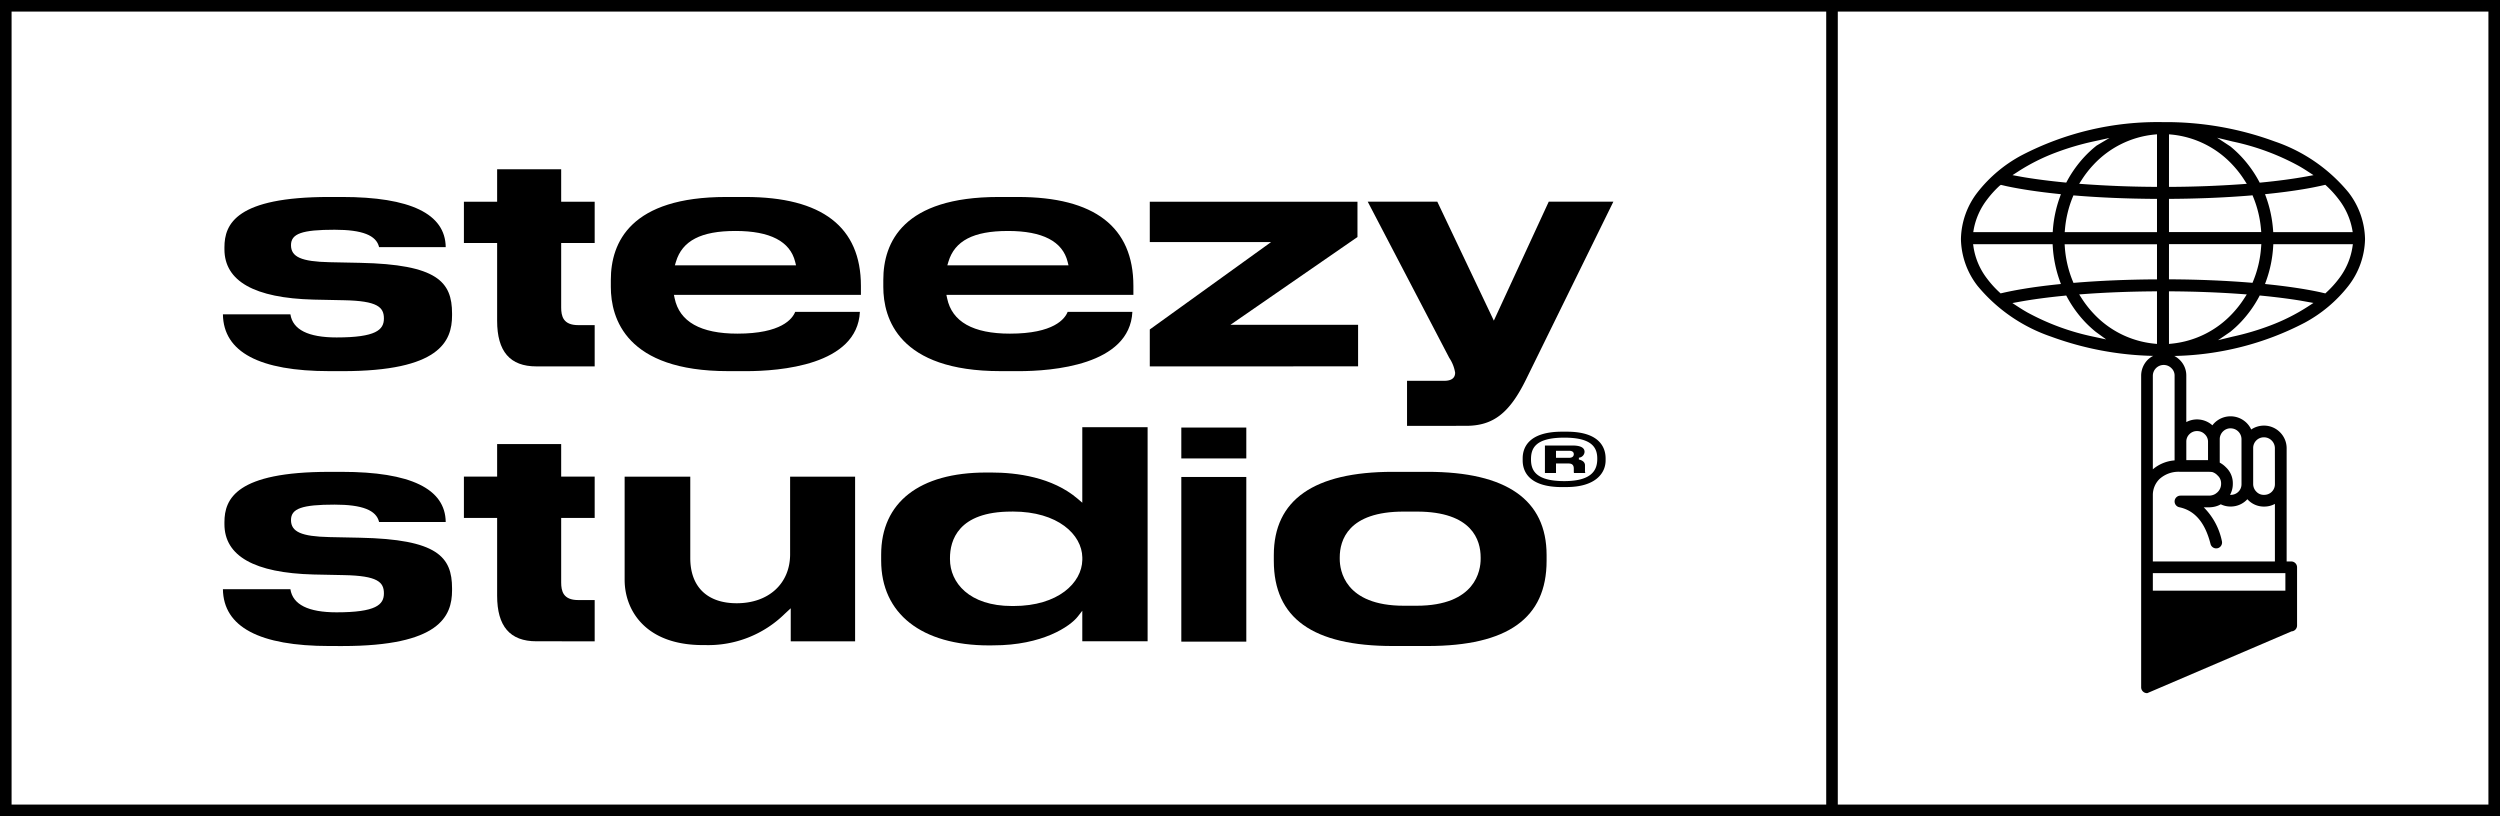 <svg xmlns="http://www.w3.org/2000/svg" data-name="Vrstva 1" viewBox="0 0 453.454 148.034">
  <path d="M425.953 34.873a29.758 29.758 0 0 0-13.362-9.213 57.075 57.075 0 0 0-20.261-3.509 53.416 53.416 0 0 0-25.679 6.034 25.226 25.226 0 0 0-7.96 6.693 14.234 14.234 0 0 0-3.013 8.488 14.262 14.262 0 0 0 3.015 8.491 29.782 29.782 0 0 0 13.363 9.21 57.099 57.099 0 0 0 18.494 3.485 3.96 3.96 0 0 0-.979.694 4.103 4.103 0 0 0-1.205 2.913v56.506c.003.583.48 1.058 1.063 1.058h.051l26.162-11.204a1.064 1.064 0 0 0 1.003-1.06v-10.565a1.062 1.062 0 0 0-1.057-1.058h-.833V81.278a4.09 4.09 0 0 0-1.234-2.902 4.088 4.088 0 0 0-2.883-1.18h-.04a4.143 4.143 0 0 0-2.269.708 4.084 4.084 0 0 0-.857-1.215 4.142 4.142 0 0 0-5.787 0 4.408 4.408 0 0 0-.396.457 4.162 4.162 0 0 0-4.734-.588V68.08a3.932 3.932 0 0 0-1.211-2.818 4.066 4.066 0 0 0-.96-.697c8.207-.16 16.33-2.21 23.616-6.017a25.267 25.267 0 0 0 7.958-6.695 14.296 14.296 0 0 0 3.015-8.497 14.274 14.274 0 0 0-3.02-8.484Zm-13.63 7.232-.036-.469a22.344 22.344 0 0 0-1.234-5.81l-.218-.605.64-.066c2.245-.235 4.32-.51 6.17-.817a61.489 61.489 0 0 0 3.865-.759l.263-.058.198.182a18.548 18.548 0 0 1 2.25 2.483 12.735 12.735 0 0 1 2.413 5.325l.105.594h-14.417Zm-18.91-8.209.003-9.534.553.053a17.405 17.405 0 0 1 10.96 5.468 18.83 18.83 0 0 1 2.138 2.743l.46.715-.848.063a196.58 196.58 0 0 1-12.757.492h-.509Zm14.78 1.564.372-.04.139.34a19.886 19.886 0 0 1 1.396 5.782l.048.55h-16.735V36.07h.5c5.052-.04 9.856-.245 14.28-.61ZM418.38 32c-2.407.437-5.157.808-8.174 1.1l-.334.033-.16-.297a21.206 21.206 0 0 0-3.201-4.448 20.521 20.521 0 0 0-1.97-1.833l-2.4-1.576 2.829.692a43.705 43.705 0 0 1 11.964 4.411 28.53 28.53 0 0 1 1.633 1l1.062.688-1.25.23Zm-8.258 12.827a19.8 19.8 0 0 1-1.42 6.126l-.142.345-.37-.03c-4.483-.365-9.288-.568-14.282-.602h-.499l.004-6.38h16.748l-.039.54Zm-16.206 8.018c4.414.032 8.706.198 12.757.496l.85.061-.46.717a18.932 18.932 0 0 1-2.138 2.74 17.404 17.404 0 0 1-10.96 5.468l-.552.055-.004-9.537h.507Zm10.618 7.343a19.913 19.913 0 0 0 1.98-1.838 21.216 21.216 0 0 0 3.198-4.448l.157-.307.33.033c2.564.25 4.946.553 7.081.901l2.332.417.005.001-1.07.697a35.588 35.588 0 0 1-6.737 3.387 48.11 48.11 0 0 1-6.855 2.03l-2.64.645 2.22-1.518Zm22.232-15.89-.084.568a12.545 12.545 0 0 1-2.46 5.69c-.672.89-1.43 1.723-2.251 2.478l-.197.184-.545-.127a38.709 38.709 0 0 0-.752-.168c-2.529-.529-5.558-.98-9.003-1.342l-.642-.068.219-.607a22.041 22.041 0 0 0 1.257-6.14l.03-.469h14.428Zm-35.529 8.537v9.547l-.552-.055a17.405 17.405 0 0 1-10.964-5.468 19.102 19.102 0 0 1-2.137-2.74l-.46-.717.848-.061c3.974-.294 8.266-.46 12.754-.496l.511-.01Zm-24.972 1.904c2.382-.434 5.133-.804 8.177-1.101l.33-.04.16.292a21.164 21.164 0 0 0 3.198 4.449c.615.65 1.28 1.266 1.986 1.841l1.904 1.384-2.35-.505a43.558 43.558 0 0 1-11.955-4.394 32.59 32.59 0 0 1-1.633-.998l-1.071-.698 1.254-.23Zm10.189-3.459-.366.03-.14-.345a19.925 19.925 0 0 1-1.426-6.13l-.037-.531h16.754v6.368h-.504c-5.073.04-9.878.244-14.281.608Zm14.783-9.175H374.5l.05-.552c.172-1.984.64-3.928 1.392-5.776l.14-.337.372.03c4.446.365 9.252.567 14.284.602h.5v6.033Zm-10.97-15.687-.155.126a20.986 20.986 0 0 0-1.977 1.836 21.292 21.292 0 0 0-3.199 4.448l-.158.293-.334-.032c-2.558-.25-4.942-.554-7.085-.903-.34-.055-.66-.111-.98-.171l-1.348-.247 1.064-.687a35.69 35.69 0 0 1 6.735-3.388 48.591 48.591 0 0 1 6.855-2.03l2.938-.64-2.355 1.395Zm-22.359 15.687.105-.59a12.662 12.662 0 0 1 2.416-5.332 18.295 18.295 0 0 1 2.26-2.491l.228-.164.346.08c.294.07.59.14.906.206 2.526.528 5.555.98 9 1.341l.641.068-.218.608a22.306 22.306 0 0 0-1.235 5.807l-.033.467h-14.416Zm33.331-17.746v9.534h-.51a193.671 193.671 0 0 1-12.755-.496l-.85-.063.462-.715a18.77 18.77 0 0 1 2.135-2.74 17.425 17.425 0 0 1 10.963-5.467l.555-.053Zm-17.428 27.155-.64.066c-2.262.238-4.338.512-6.17.817a62.551 62.551 0 0 0-3.865.758l-.26.06-.2-.182a18.491 18.491 0 0 1-2.248-2.483 12.503 12.503 0 0 1-2.461-5.682l-.082-.574h14.422l.029.472a22.385 22.385 0 0 0 1.258 6.142l.217.606Zm16.674 55.627v-3.183h24.04v3.183h-24.04Zm3.946-23.633a6.861 6.861 0 0 0-3.946 1.62v-16.97a1.974 1.974 0 0 1 1.972-1.962h.01a1.962 1.962 0 0 1 1.388.582c.366.34.576.823.576 1.322v15.408Zm7.79 5.764.003.002c-.033.03-.15.12-.164.131-.367.326-.859.478-1.326.494h-5.243c-.283 0-.55.112-.75.313-.2.201-.31.468-.308.752 0 .493.352.928.837 1.035 2.831.591 4.689 2.773 5.68 6.671.121.47.544.797 1.027.797.065-.017.178-.01.266-.03a1.07 1.07 0 0 0 .769-1.28 12.068 12.068 0 0 0-3.296-6.138h1.017c.715-.018 1.445-.18 2.074-.55a3.99 3.99 0 0 0 1.747.407h.077a4.075 4.075 0 0 0 2.874-1.196c.043-.043.085-.088.127-.133a3.997 3.997 0 0 0 3.031 1.337 4.01 4.01 0 0 0 1.963-.487v10.447h-22.14V89.757a4.07 4.07 0 0 1 1.203-2.868 5.137 5.137 0 0 1 3.803-1.308h5.245c.186.007.378.016.531.041.37.116.7.328.976.634.416.375.644.911.623 1.484a2.067 2.067 0 0 1-.646 1.532Zm10.408-1.429a1.927 1.927 0 0 1-1.954 1.915h-.012a1.803 1.803 0 0 1-1.38-.556 1.968 1.968 0 0 1-.599-1.377V81.21a1.939 1.939 0 0 1 1.934-1.89h.023c1.082 0 1.97.88 1.981 1.96l.007 6.564Zm-6.064-8.238.002 8.223a1.892 1.892 0 0 1-.556 1.359c-.36.364-.86.571-1.376.571h-.029c-.039-.003-.077-.001-.115-.003.337-.625.51-1.321.502-2.031a3.935 3.935 0 0 0-1.256-2.97 4.336 4.336 0 0 0-1.117-.84v-4.302c.03-1.087.959-1.973 2.027-1.917a1.973 1.973 0 0 1 1.918 1.91Zm-8.054-1.413.048-.001c.501 0 .987.204 1.346.573.359.332.572.803.588 1.282v3.418h-3.938v-3.389c0-.492.204-.971.563-1.32.363-.372.9-.589 1.386-.563l.004-.121.003.12Z"/>
  <g data-name="Group 6566">
    <path d="M283.331 88.35c-6.215 0-7.146-3.03-7.146-4.834v-.378c0-1.807.931-4.838 7.146-4.838h.858c6.128 0 7.04 3.048 7.04 4.864v.344c0 2.336-1.865 4.834-7.093 4.834l-.805.009Zm.402-8.968c-5.323 0-6.038 1.99-6.038 3.933 0 1.843.686 3.95 6.038 3.95s5.983-2.315 5.983-4.051c0-1.784-.675-3.832-5.937-3.832h-.046Zm1.75 6.416c.025-.009-.025-.07-.025-.252v-.528c0-.655-.293-.949-.95-.949h-2.277v1.729h-2.01v-4.991h4.98c1.464 0 2.208.386 2.208 1.154a1.12 1.12 0 0 1-1.03 1.054v.343c.686.126 1.109.515 1.109 1.03v.977c-.007.146.014.292.061.43l-2.067.003Zm-3.253-2.76h2.38c.788 0 .848-.497.848-.648 0-.285-.147-.625-.848-.625h-2.38v1.272Z" data-name="Path 14520"/>
    <path d="M59.784 67.318c-12.741 0-19.25-3.463-19.351-10.302h12.241c.428 2.782 3.24 4.19 8.377 4.19 7.13 0 8.584-1.374 8.584-3.434s-1.154-3.199-7.26-3.315l-5.51-.114c-10.718-.276-16.156-3.35-16.156-9.137v-.343c0-4.255 2.162-9.136 19.008-9.136h2.295c12.427 0 18.764 3.056 18.834 9.1H68.76c-.496-2.153-3.062-3.156-8.069-3.156-5.916 0-7.91.706-7.91 2.799 0 2.14 1.89 2.978 6.976 3.09l5.51.113c14.059.285 16.727 3.45 16.727 9.194v.343c0 4.708-2.261 10.111-19.868 10.111l-2.341-.003Z" data-name="Path 14521"/>
    <path d="M132.041 67.316c-18.487 0-21.248-9.572-21.248-15.28v-1.259c0-6.867 3.626-15.048 20.903-15.048h3.5c13.907 0 20.959 5.43 20.959 16.139v1.619h-33.917l.125.604c.881 4.265 4.713 6.426 11.399 6.426 7.97 0 9.971-2.682 10.472-3.949h11.735c-.47 9.702-14.583 10.753-20.659 10.753l-3.269-.005Zm1.319-25.422c-6.203 0-9.615 1.772-10.756 5.582l-.194.647h21.975l-.154-.625c-.912-3.719-4.553-5.605-10.816-5.605l-.055.001Z" data-name="Path 14522"/>
    <path d="M181.461 67.316c-18.485 0-21.246-9.572-21.246-15.28v-1.259c0-6.867 3.626-15.048 20.9-15.048h3.5c13.906 0 20.961 5.43 20.961 16.139v1.619H171.66l.126.604c.88 4.265 4.713 6.426 11.395 6.426 7.966 0 9.971-2.682 10.472-3.949h11.739c-.47 9.702-14.594 10.753-20.66 10.753l-3.27-.005Zm1.319-25.42c-6.2 0-9.615 1.772-10.757 5.582l-.194.647h21.976l-.154-.625c-.915-3.719-4.553-5.606-10.816-5.606l-.055.002Z" data-name="Path 14523"/>
    <path d="M208.55 66.456V59.76l22.006-15.855H208.55V36.59h37.67v6.4l-23.036 15.92h23.149v7.541l-37.783.004Z" data-name="Path 14524"/>
    <path d="M255.21 77.245v-8.173h6.727c1.326 0 1.997-.5 1.997-1.478a6.746 6.746 0 0 0-1.063-2.682l-14.789-28.328h12.62l10.252 21.574 9.958-21.574h11.721l-15.824 32.214c-3.019 6.153-5.973 8.44-10.911 8.44l-10.687.006Z" data-name="Path 14525"/>
    <path d="M59.784 117.177c-12.741 0-19.25-3.463-19.351-10.301h12.241c.428 2.781 3.24 4.189 8.377 4.189 7.13 0 8.584-1.374 8.584-3.434s-1.154-3.198-7.26-3.315l-5.51-.113c-10.718-.277-16.156-3.35-16.156-9.137v-.344c0-4.254 2.162-9.135 19.008-9.135h2.295c12.427 0 18.764 3.056 18.834 9.1H68.76c-.496-2.154-3.062-3.157-8.069-3.157-5.916 0-7.91.706-7.91 2.799 0 2.14 1.89 2.979 6.976 3.09l5.51.114c14.059.285 16.727 3.449 16.727 9.193v.344c0 4.707-2.261 10.11-19.868 10.11l-2.341-.003Z" data-name="Path 14526"/>
    <path d="M97.297 116.317c-4.797 0-7.127-2.708-7.127-8.275v-14.1h-6.026V86.45h6.026v-5.899h11.617v5.892h6.077v7.5h-6.077v11.695c0 1.583.365 3.202 3.09 3.202h2.987v7.485l-10.567-.008Z" data-name="Path 14527"/>
    <path d="M127.486 117.005c-10.472 0-14.188-6.374-14.188-11.834V86.457h11.905v14.765c0 5.21 3.071 8.196 8.423 8.196 5.794 0 9.686-3.57 9.686-8.884V86.455H155.1v29.874h-11.674v-6l-1.075.995a19.795 19.795 0 0 1-14.408 5.681h-.457Z" data-name="Path 14528"/>
    <path d="M214.269 86.514h11.788v29.867h-11.788z" data-name="Rectangle 609"/>
    <path d="M179.4 117.065c-12.25 0-19.573-5.753-19.573-15.39v-1.091c0-9.455 6.938-14.877 19.035-14.877h.947c4.6 0 11.047.826 15.655 4.754l.844.723V77.487h11.847v38.826h-11.847v-5.538l-.798 1.03c-1.406 1.816-6.426 5.25-15.347 5.25l-.764.01Zm4.029-24.273c-9.677 0-11.12 5.276-11.12 8.423v.227c0 4.222 3.474 8.478 11.238 8.478h.297c8.083 0 12.396-4.208 12.471-8.363v-.458c-.075-4.133-4.424-8.313-12.59-8.313l-.296.006Z" data-name="Path 14529"/>
    <path d="M97.297 66.457c-4.797 0-7.127-2.707-7.127-8.275V44.076h-6.026v-7.485h6.026v-5.892h11.617v5.892h6.077v7.484h-6.077V55.77c0 1.583.365 3.202 3.09 3.202h2.987v7.485H97.297Z" data-name="Path 14530"/>
    <path d="M214.269 77.55h11.788v5.602h-11.788z" data-name="Rectangle 610"/>
    <path d="M252.634 117.174c-14.525 0-21.588-5.053-21.588-15.452v-1.03c0-10.025 7.264-15.109 21.588-15.109h6.302c14.327 0 21.588 5.082 21.588 15.109v1.03c0 10.394-7.06 15.452-21.588 15.452h-6.302Zm1.952-24.38c-10.077 0-11.582 5.207-11.582 8.31v.285c0 1.99.84 8.481 11.637 8.481h2.286c10.798 0 11.637-6.491 11.637-8.481v-.285c0-3.103-1.505-8.31-11.578-8.31h-2.4Z" data-name="Path 14531"/>
  </g>
  <path d="M0 0v148.034h453.454V0H0Zm2.1 2.1h329.142v143.834H2.1V2.1Zm449.254 143.834H333.342V2.1h118.012v143.834Z"/>
</svg>
